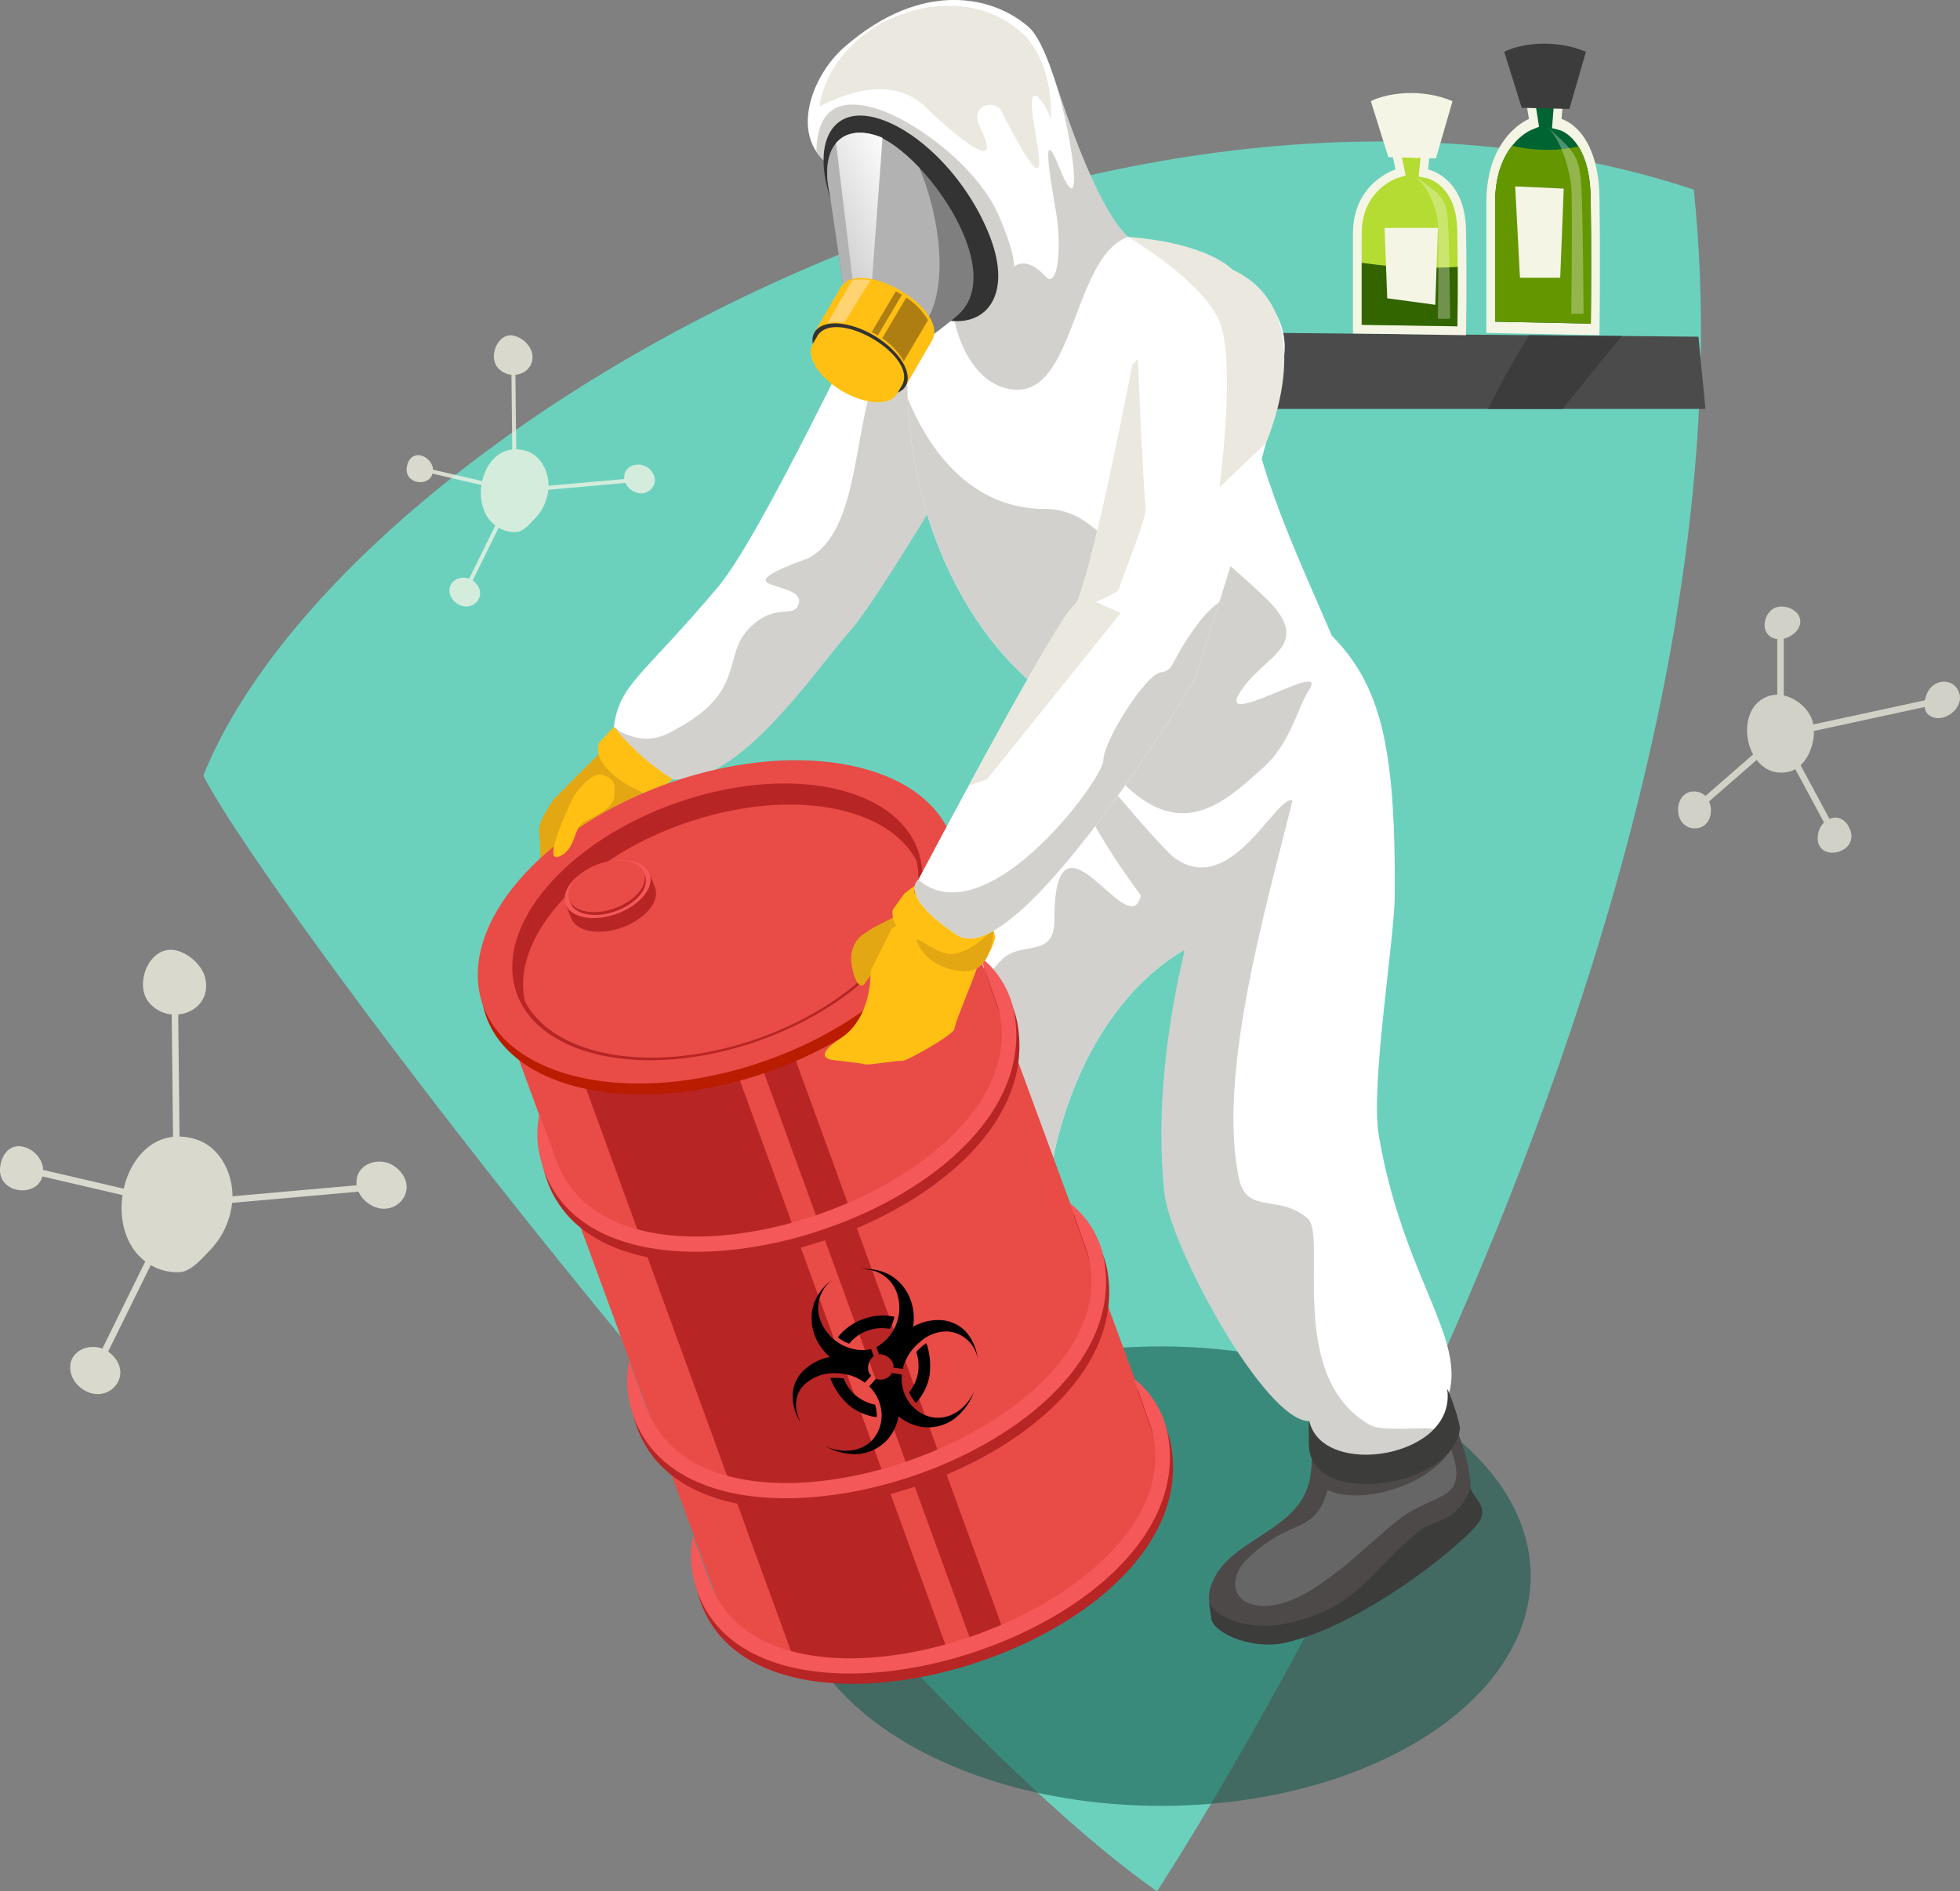 <svg xmlns="http://www.w3.org/2000/svg" xmlns:xlink="http://www.w3.org/1999/xlink" width="390" height="376.336" viewBox="0 0 390 376.336">
  <rect x="0" y="0" width="390" height="376.336" fill="#808080" stroke="none"/>
  <defs>
    <linearGradient id="linear-gradient" x1="0.099" y1="1.06" x2="0.731" y2="-0.179" gradientUnits="objectBoundingBox">
      <stop offset="0" stop-color="#c6c6c6"/>
      <stop offset="1" stop-color="#fff"/>
    </linearGradient>
  </defs>
  <g id="Grupo_53579" data-name="Grupo 53579" transform="translate(-911.049 -135.133)">
    <g id="Grupo_53376" data-name="Grupo 53376" transform="translate(252.537 821.327)">
      <path id="Trazado_101061" data-name="Trazado 101061" d="M705.245-525.885c28.024-69.5,180.22-155.127,296.57-116.6,15.958,152.177-106.807,338.6-106.807,338.6C837.185-344.355,718.869-499.193,705.245-525.885Z" transform="translate(-6.278 -5.981)" fill="#6bd1bd"/>
      <g id="Grupo_53448" data-name="Grupo 53448" transform="translate(992.409 -565.509)" opacity="0.69">
        <path id="Trazado_101141" data-name="Trazado 101141" d="M1071.228-542.05c.132-2.174-2.709-3.615-4.8-2.959-1.943.61-3.1,3.683-1.665,5.373C1066.642-537.433,1071.065-539.319,1071.228-542.05Z" transform="translate(-1046.901 545.168)" fill="#f5f5e6"/>
        <g id="Grupo_53447" data-name="Grupo 53447" transform="translate(2.845 3.25)">
          <rect id="Rectángulo_5024" data-name="Rectángulo 5024" width="22.719" height="1.296" transform="matrix(0.753, -0.657, 0.657, 0.753, 0, 36.727)" fill="#f5f5e6"/>
          <rect id="Rectángulo_5025" data-name="Rectángulo 5025" width="1.297" height="22.276" transform="translate(16.893)" fill="#f5f5e6"/>
          <rect id="Rectángulo_5026" data-name="Rectángulo 5026" width="32.92" height="1.297" transform="translate(17.407 21.652) rotate(-12.209)" fill="#f5f5e6"/>
          <rect id="Rectángulo_5027" data-name="Rectángulo 5027" width="1.298" height="22.685" transform="translate(16.971 22.583) rotate(-28.297)" fill="#f5f5e6"/>
        </g>
        <path id="Trazado_101142" data-name="Trazado 101142" d="M1050-496.446a2.968,2.968,0,0,1-2.432,1.124c-4.594,0-4.4-7.9.325-7.3C1050.758-502.264,1051.538-498.4,1050-496.446Z" transform="translate(-1044.228 539.457)" fill="#f5f5e6"/>
        <path id="Trazado_101143" data-name="Trazado 101143" d="M1068.294-509.539c4.06-.853,6.071-6.942,4.658-10.581-1.164-3-5.158-5.59-8.473-4.545C1056.886-522.273,1059.8-507.756,1068.294-509.539Z" transform="translate(-1046.359 542.445)" fill="#f5f5e6"/>
        <path id="Trazado_101144" data-name="Trazado 101144" d="M1107.852-525.391c-.777-3.132-4.747-3.33-6.28-.565-.759,1.378-1.206,3.752.255,4.768C1104.465-519.353,1108.591-522.414,1107.852-525.391Z" transform="translate(-1051.837 542.848)" fill="#f5f5e6"/>
        <path id="Trazado_101145" data-name="Trazado 101145" d="M1082.547-494.769c-1.8-3.484-5.944-1.656-6.211,1.82C1075.9-487.344,1085.256-489.539,1082.547-494.769Z" transform="translate(-1048.539 538.649)" fill="#f5f5e6"/>
      </g>
      <g id="Grupo_53450" data-name="Grupo 53450" transform="translate(658.512 -497.206)" opacity="0.76">
        <g id="Grupo_53449" data-name="Grupo 53449" transform="translate(4.143 5.826)">
          <rect id="Rectángulo_5028" data-name="Rectángulo 5028" width="1.297" height="44.844" transform="translate(29.943 0.014) rotate(-0.626)" fill="#f5f5e6"/>
          <rect id="Rectángulo_5029" data-name="Rectángulo 5029" width="1.298" height="31.762" transform="translate(0 38.28) rotate(-76.898)" fill="#f5f5e6"/>
          <rect id="Rectángulo_5030" data-name="Rectángulo 5030" width="36.831" height="1.298" transform="matrix(0.442, -0.897, 0.897, 0.442, 14.217, 77.598)" fill="#f5f5e6"/>
          <rect id="Rectángulo_5031" data-name="Rectángulo 5031" width="40.798" height="1.298" transform="translate(31.025 44.203) rotate(-5.067)" fill="#f5f5e6"/>
        </g>
        <path id="Trazado_101146" data-name="Trazado 101146" d="M692.884-397.425a10.218,10.218,0,0,0,5.519,1.034c2.11-.384,4.018-2.632,5.65-4.336a15.9,15.9,0,0,0,4.417-9.618c.46-5.005-2.13-10.873-7.265-12.448C686.865-427.195,680.883-403.469,692.884-397.425Z" transform="translate(-662.267 460.498)" fill="#f5f5e6"/>
        <path id="Trazado_101147" data-name="Trazado 101147" d="M703.7-460.869c-.706-2.656-4.031-5.385-6.763-5.4-4.693-.021-7.229,7.159-4.331,10.542C696.809-450.824,705.518-454.028,703.7-460.869Z" transform="translate(-662.927 466.265)" fill="#f5f5e6"/>
        <path id="Trazado_101148" data-name="Trazado 101148" d="M667.027-417.119a5.3,5.3,0,0,0-4.3-3.964c-2.587-.331-4.078,2.033-4.211,4.419C658.2-410.938,668-410.691,667.027-417.119Z" transform="translate(-658.512 460.199)" fill="#f5f5e6"/>
        <path id="Trazado_101149" data-name="Trazado 101149" d="M682.759-373.606a5.325,5.325,0,0,0-5.725-.908c-3.4,1.625-2.889,5.686-.256,7.7C681.863-362.913,687.675-369.212,682.759-373.606Z" transform="translate(-660.679 454.001)" fill="#f5f5e6"/>
        <path id="Trazado_101150" data-name="Trazado 101150" d="M748.569-416.214a5.325,5.325,0,0,0-5.725-.909c-3.4,1.626-2.889,5.686-.257,7.7C747.672-405.522,753.484-411.82,748.569-416.214Z" transform="translate(-669.52 459.726)" fill="#f5f5e6"/>
      </g>
      <g id="Grupo_53470" data-name="Grupo 53470" transform="translate(739.422 -619.483)" opacity="0.76">
        <g id="Grupo_53449-2" data-name="Grupo 53449" transform="translate(2.529 3.557)">
          <rect id="Rectángulo_5028-2" data-name="Rectángulo 5028" width="0.792" height="27.377" transform="translate(18.28 0.009) rotate(-0.626)" fill="#f5f5e6"/>
          <rect id="Rectángulo_5029-2" data-name="Rectángulo 5029" width="0.792" height="19.39" transform="translate(0 23.37) rotate(-76.898)" fill="#f5f5e6"/>
          <rect id="Rectángulo_5030-2" data-name="Rectángulo 5030" width="22.485" height="0.792" transform="matrix(0.442, -0.897, 0.897, 0.442, 8.679, 47.372)" fill="#f5f5e6"/>
          <rect id="Rectángulo_5031-2" data-name="Rectángulo 5031" width="24.906" height="0.793" transform="translate(18.94 26.985) rotate(-5.067)" fill="#f5f5e6"/>
        </g>
        <path id="Trazado_101146-2" data-name="Trazado 101146" d="M690.382-407.517a6.237,6.237,0,0,0,3.37.631c1.288-.235,2.453-1.607,3.449-2.647a9.709,9.709,0,0,0,2.7-5.872c.281-3.056-1.3-6.638-4.435-7.6C686.708-425.691,683.055-411.207,690.382-407.517Z" transform="translate(-671.691 446.022)" fill="#f5f5e6"/>
        <path id="Trazado_101147-2" data-name="Trazado 101147" d="M698.9-462.971a4.954,4.954,0,0,0-4.128-3.294c-2.865-.013-4.413,4.37-2.644,6.436C694.694-456.839,700.01-458.795,698.9-462.971Z" transform="translate(-674.01 466.265)" fill="#f5f5e6"/>
        <path id="Trazado_101148-2" data-name="Trazado 101148" d="M663.711-418.675a3.233,3.233,0,0,0-2.623-2.42c-1.58-.2-2.49,1.241-2.571,2.7C658.321-414.9,664.3-414.751,663.711-418.675Z" transform="translate(-658.512 444.975)" fill="#f5f5e6"/>
        <path id="Trazado_101149-2" data-name="Trazado 101149" d="M679.6-374.141a3.251,3.251,0,0,0-3.5-.554c-2.075.992-1.764,3.471-.156,4.7C679.051-367.613,682.6-371.458,679.6-374.141Z" transform="translate(-666.118 423.221)" fill="#f5f5e6"/>
        <path id="Trazado_101150-2" data-name="Trazado 101150" d="M745.408-416.749a3.251,3.251,0,0,0-3.5-.555c-2.075.992-1.764,3.471-.157,4.7C744.86-410.221,748.408-414.067,745.408-416.749Z" transform="translate(-697.15 443.312)" fill="#f5f5e6"/>
      </g>
    </g>
    <g id="Grupo_53578" data-name="Grupo 53578" transform="translate(0.782 -23.204)">
      <g id="Grupo_53577" data-name="Grupo 53577" transform="translate(1005.333 158.337)">
        <g id="_1" data-name="1" transform="translate(0 0)">
          <g id="Grupo_53575" data-name="Grupo 53575">
            <path id="Trazado_101062" data-name="Trazado 101062" d="M555.118-349.25l129.608,1.16,1.392,14.371H560.452Z" transform="translate(-441.835 415.089)" fill="#4b4b4b"/>
            <path id="Trazado_101070" data-name="Trazado 101070" d="M649.546-348.406c-3.033,4.744-5.685,9.681-8.223,14.672h14.835c3.959-4.862,7.843-9.71,11.834-14.5Z" transform="translate(-440.32 415.104)" fill="#3c3c3c"/>
            <g id="Grupo_53301" data-name="Grupo 53301" transform="translate(174.143 18.51)">
              <path id="Trazado_101071" data-name="Trazado 101071" d="M614.927-348.106v-19.87c0-10.2,8.464-12.753,8.464-12.753l-.928-4.444h7.881l-.464,4.444s7.317,1.424,7.535,11.94,0,21.029,0,21.029Z" transform="translate(-614.927 395.948)" fill="#f5f5e6"/>
              <path id="Trazado_101072" data-name="Trazado 101072" d="M616.638-349.851v-18.155c0-8.726,6.937-11,7.233-11.091l1.509-.47-.314-1.548-.488-2.348h3.813l-.43,4.107,1.562.3c.226.049,5.945,1.385,6.13,10.27.166,7.871.078,15.816.029,19.228Z" transform="translate(-614.897 395.978)" fill="#b4dc32"/>
              <path id="Trazado_101073" data-name="Trazado 101073" d="M616.638-362.571v12.353l19.04.3c.037-2.321.089-6.76.062-11.835A92.914,92.914,0,0,1,616.638-362.571Z" transform="translate(-614.897 396.345)" fill="#326400"/>
              <path id="Trazado_101074" data-name="Trazado 101074" d="M618.425-394.137,621.906-383l9.476.238,3.3-11.378C628.336-396.831,621.469-395.7,618.425-394.137Z" transform="translate(-614.866 395.762)" fill="#f5f5e6"/>
              <path id="Trazado_101075" data-name="Trazado 101075" d="M621.111-369.385l.525,14,9.564,1.3.521-15.3Z" transform="translate(-614.818 396.225)" fill="#f5f5e6"/>
              <path id="Trazado_101076" data-name="Trazado 101076" d="M626.92-379.553c5.042,3.564,6.347,4.037,6.694,9.147s.436,19.286.436,19.286h-2.436s.258-17.091,0-19.286S630.049-377.12,626.92-379.553Z" transform="translate(-614.716 396.047)" fill="#fff" opacity="0.3" style="isolation: isolate"/>
            </g>
            <g id="Grupo_53302" data-name="Grupo 53302" transform="translate(200.687 8.684)">
              <path id="Trazado_101077" data-name="Trazado 101077" d="M641.013-348.017v-25.931c0-13.314,8.47-16.641,8.47-16.641l-.929-5.8h7.89l-.464,5.8s7.309,1.856,7.535,15.582,0,27.443,0,27.443Z" transform="translate(-641.013 405.577)" fill="#f5f5e6"/>
              <path id="Trazado_101078" data-name="Trazado 101078" d="M642.722-350.289v-23.7c0-11.386,6.942-14.353,7.236-14.474l1.508-.614-.312-2.018-.491-3.065h3.814l-.429,5.359,1.564.4c.232.064,5.941,1.807,6.13,13.4.166,10.273.079,20.64.03,25.094Z" transform="translate(-640.983 405.616)" fill="#006432"/>
              <path id="Trazado_101079" data-name="Trazado 101079" d="M644.508-403.793l3.48,11.138,9.482.232,3.3-11.378C654.422-406.486,647.553-405.357,644.508-403.793Z" transform="translate(-640.952 405.418)" fill="#3c3c3c"/>
              <path id="Trazado_101080" data-name="Trazado 101080" d="M659.292-385.31a29.468,29.468,0,0,1-13.173-.149c-1.732,2.193-3.4,5.744-3.4,11.32v23.7l19.045.385c.05-4.453.135-14.82-.031-25.094C661.658-380.154,660.548-383.321,659.292-385.31Z" transform="translate(-640.983 405.769)" fill="#649600"/>
              <path id="Trazado_101081" data-name="Trazado 101081" d="M653.006-389.054c5.045,4.652,6.349,5.27,6.7,11.939s.437,25.164.437,25.164H657.7s.265-22.3,0-25.164S656.139-385.876,653.006-389.054Z" transform="translate(-640.802 405.706)" fill="#fff" opacity="0.3" style="isolation: isolate"/>
              <path id="Trazado_101082" data-name="Trazado 101082" d="M646.653-377.5l.953,18.172h8.005l.7-17.735Z" transform="translate(-640.914 405.909)" fill="#f5f5e6"/>
            </g>
            <ellipse id="Elipse_3963" data-name="Elipse 3963" cx="73.615" cy="45.715" rx="73.615" ry="45.715" transform="translate(62.284 267.907)" fill="#1a5b4f" opacity="0.6"/>
            <path id="Trazado_102853" data-name="Trazado 102853" d="M635.551-136.421c1.647,6,4.3,10.551,2.909,18.492-4.929,4.988-12.5,10.25-19.249,14.491l0,.044c-12.2,8.055-27.532,13.144-32.276,3.613-.8-2.541,1.229-6.245,3.113-8.155,5.7-5.779,15.22-7.984,16.843-16.827a30.471,30.471,0,0,0,.253-7.693Z" transform="translate(-441.279 418.828)" fill="#4d4948" fill-rule="evenodd"/>
            <path id="Trazado_102854" data-name="Trazado 102854" d="M638.848-122.913c-3.027,7.233-7.125,5.94-10.415,8.629-10.072,8.236-12.079,15.537-27.122,18.428-6.079,1.169-13.468-1.018-14.592-4.721l.589,3.955c1.291,3.115,8.683,5.771,14.595,4.448,16.37-3.661,37.418-21.258,38.879-24.495C642.11-119.61,639.493-120.832,638.848-122.913Z" transform="translate(-441.28 419.065)" fill="#3c3c3b" fill-rule="evenodd"/>
            <path id="Trazado_102855" data-name="Trazado 102855" d="M564.744-272.206s-.511.37-1.419,1.068a30.193,30.193,0,0,0-2.185-3.308l-.535-.331s-46.376,39.3-46.048,74.483c0,.137,0,.276,0,.414h0l.022,1.057h0l.023,1.041h0l.026,1.024h0l.027,1.006h0l.032.988h0l.033.972h0l.035.954h0l.038.941.042.922.044.909.047.894.048.878.052.864.055.85.058.836.06.824.066.81.067.8.07.786.074.774.077.762.081.752.085.741.088.731.093.72.1.71.1.7.1.694.108.684.112.677h0l.115.668h0l.118.661h0l.125.653h0l.128.646h0l.133.639h0l.137.636h0l.143.629h0l.146.623h0l.151.619h0l.156.616h0l.161.61h0l.167.605h0l.172.6h0l.175.6h0l.182.6h0l.186.6h0l.192.592h0l.2.591h0l.2.588h0l.208.589h0l.216.586.219.589.228.588.231.588.238.589.243.59.252.592.254.594.263.6.268.6.276.6.281.606.288.61.293.615c2.236,12.838,18.337,14.312,27.9,8.125-.147.023-.281.036-.422.055a9.959,9.959,0,0,0,4.835-6.825c-3.515-33.8,8.022-63.174,27.745-74.677-3.929,22.847,18.209,84.736,24.771,93.855.621,11.112,28.48,16.76,27.831-5.606,3.062-11.341-9.3-23.746-13.987-51.277-1.7-9.955,3.1-38.833,3.162-47.627.2-29.231-2.584-41.743-12.555-51.85-7.615,9.234-31.658,23.963-42.885,18.965Z" transform="translate(-442.547 416.135)" fill="#fff" fill-rule="evenodd"/>
            <path id="Trazado_102856" data-name="Trazado 102856" d="M583.1-227.977l.032-.019-.032-.038v.057Zm0,.265v-.075l.032-.209A.72.72,0,0,1,583.1-227.713ZM574.657-242.1c0,18.907-17.491-19.341-17.491,8.293,0,7.684-6.552,3.946-10.433,7.832-8.877,8.892-26.864,34.648-26.112,48.636.384,7.133.714,13.593,1,19.5l.056.126.268.6.276.6.281.606.288.61.293.615c2.236,12.838,18.337,14.312,27.9,8.125-.147.023-.281.036-.422.055a9.959,9.959,0,0,0,4.835-6.825c-3.513-33.784,8.01-63.141,27.713-74.658v-.057c-3.517-4.034-2.566-14.063-8.445-14.063Zm8.445,14.309v.075l-.033.138Z" transform="translate(-442.441 416.934)" fill="#d3d1cd" fill-rule="evenodd"/>
            <path id="Trazado_102857" data-name="Trazado 102857" d="M470.4-270.112l11.725,10.447c5.259-4.079,16.406-15.91,23.446-23.807,5.652-6.34,35.453-36.31,41.6-54.4-7.857-19.131,13.88-31.04,2.522-32.439-11.274-1.388-17.1,1.072-24.913,10.383-6.229,11.18-24.793,51.119-33.477,61.807C475.743-279.673,471.642-278.786,470.4-270.112Z" transform="translate(-443.323 414.713)" fill="#fff" fill-rule="evenodd"/>
            <path id="Trazado_102858" data-name="Trazado 102858" d="M509.144-304.027c-19.012,6.919-.1,4.118-2.028,9.261-.963,2.564-3.893.1-8.2,3.309-7.925,5.906-1.091,13.1-15.665,21.22-3.323,1.85-6.306,3.527-12.221.456-.138,5.939,3.049,9.549,11.091,9.757,12.955,1.6,28.07-21.381,35.105-29.28,6.892-7.736,32.557-51.524,35.788-59.841-16.929-2.535-26.342-1.047-30.435,8.681C517.938-329.439,519.3-309.534,509.144-304.027Z" transform="translate(-443.312 415.072)" fill="#d3d1cd" fill-rule="evenodd"/>
            <path id="Trazado_102859" data-name="Trazado 102859" d="M555.7-150.863c.1,6.225,1.539,11.289-1.784,18.635-6.015,3.6-14.658,6.817-22.25,9.245l-.009.044c-13.825,4.765-29.937,5.88-32.159-4.531-.146-2.661,2.743-5.743,5.045-7.124,6.96-4.178,16.727-3.945,20.5-12.107a30.365,30.365,0,0,0,2.159-7.387Z" transform="translate(-442.812 418.518)" fill="#4d4948" fill-rule="evenodd"/>
            <path id="Trazado_102860" data-name="Trazado 102860" d="M555.479-137.03c-4.731,6.252-8.378,3.979-12.234,5.767-11.8,5.47-15.564,12.043-30.854,11.1-6.178-.381-12.791-4.337-12.958-8.2l-.414,3.979c.476,3.338,6.974,7.75,13.029,7.939,9.43.3,17.314-2.948,27.9-7.537,7.876-3.416,13.606-3.9,15.854-6.513C557.817-133.019,555.587-134.854,555.479-137.03Z" transform="translate(-442.82 418.817)" fill="#3c3c3b" fill-rule="evenodd"/>
            <path id="Trazado_102861" data-name="Trazado 102861" d="M594.214-108.648c8.8-8.614,13.487-4.66,16.072-13.777,6.744,3.036,19.98-.819,24.579-8.095h0c3.713,10.415-3.1,8.482-9.957,13.6-6.6,4.928-17.352,17.028-26.568,17.511C591-99.023,590.406-104.923,594.214-108.648Z" transform="translate(-441.189 418.932)" fill="#666" fill-rule="evenodd"/>
            <path id="Trazado_102862" data-name="Trazado 102862" d="M593.693-359.54s.506,14.78,1.813,22.326c1.268,15.161,10.658,34.662,16.722,48.931-7.835,26.575-33.359,41.357-51.857,14.927-19.352-10.754-33.294-38-32.565-67.885,2.328-9.1,2.873-21.367,11.938-26.519C555.9-376.941,593.945-360.043,593.693-359.54Z" transform="translate(-442.315 414.716)" fill="#fff" fill-rule="evenodd"/>
            <path id="Trazado_102863" data-name="Trazado 102863" d="M582.455-227.553c-3.467,14.5-5.83,32.038-4.071,48.44,1.137,10.605,19.936,45.414,28.843,45.414.428,7.674,11.09,13.907,24.8,1.569-1.687-.546-10.169.6-12.63-.769-16.923-9.4-8.59-37.6-12.431-41.057-5.641-5.087-12.162-.764-13.719-7.952-4.518-20.858,5.729-55.238,10.635-75.332-3.291-1.094-12.29,19.639-23.5,11.429-2.1-1.539-13.051-14.015-20.25-23.654C554.216-262.276,578.526-231.164,582.455-227.553Z" transform="translate(-441.763 416.491)" fill="#d3d1cd" fill-rule="evenodd"/>
            <path id="Trazado_102864" data-name="Trazado 102864" d="M606.378-130.263c-.144-1.1-.121-6.769.023-5.67,2.65,11.491,29.306,7.315,27.442-6.3.038-.561,2.66,6.437,2.512,8C634.451-122.641,607.881-118.943,606.378-130.263Z" transform="translate(-440.936 418.725)" fill="#3c3c3b"/>
            <path id="Trazado_102865" data-name="Trazado 102865" d="M476.427-263c.042-2.428-5.274-7.793-7.176-4.984-2.127,2.06-10.246,10.08-10.7,10.751a26.55,26.55,0,0,0-1.868,3.1,6.085,6.085,0,0,0-.775,4.427c.073,1.633.155,6.327.347,7.782.607,2.579,1.021,6.074,2.109,8.276a1.454,1.454,0,0,0,1.365-.779c.387.868.673,2.467,1.817,2.154a2.848,2.848,0,0,0,1.83-2.672l.232,1.053c1.63.76,3.022-2.03,3.221-3.089.19-1.034-.314-4.243-.156-5.306.392-2.579,1.257-8.533.818-2.4-.227,2.661-.008,6.339,1.308,5.661,2.713-1.4,1.39-3.679,1.88-6.325.431-2.336,1.583-7.024,3.15-9.072C477.2-258.836,476.368-259.655,476.427-263Z" transform="translate(-443.579 416.503)" fill="#e2a713" fill-rule="evenodd"/>
            <path id="Trazado_102866" data-name="Trazado 102866" d="M470.46-271.846A45.756,45.756,0,0,0,482.186-261.4c-2.769,2.056-4.564,3.255-4.564,3.255-6.776-2.639-11.4-6.9-10.133-10.469C468.343-269.511,469.353-270.6,470.46-271.846Z" transform="translate(-443.378 416.449)" fill="#ffc013" fill-rule="evenodd"/>
            <path id="Trazado_102867" data-name="Trazado 102867" d="M525.807-152.108c.134-1.1,1.568-6.586,1.434-5.486-.293,11.79,26.565,14.376,28.146.727.176-.533.974,6.9.444,8.372C551.1-137.741,524.445-140.771,525.807-152.108Z" transform="translate(-442.351 418.454)" fill="#3c3c3b"/>
            <path id="Trazado_102868" data-name="Trazado 102868" d="M508.738-133.239c10.672-6.152,14.221-1.158,18.994-9.344,5.778,4.62,19.556,4.178,25.822-1.724h0c1,11.012-5.113,7.446-13.028,10.695-7.623,3.13-21.043,12.175-30.089,10.351C503.226-124.717,504.123-130.577,508.738-133.239Z" transform="translate(-442.713 418.69)" fill="#666" fill-rule="evenodd"/>
            <path id="Trazado_102869" data-name="Trazado 102869" d="M535.336-248.807l43.524,118.333a10.256,10.256,0,0,1,.456,2.062c5.265,33.884-75.253,61.467-88.281,28.805h0L448.02-216.558Z" transform="translate(-443.716 416.854)" fill="#e94b46" fill-rule="evenodd"/>
            <path id="Trazado_102870" data-name="Trazado 102870" d="M485.313-230.713,537.294-87.994c-10.87,2.967-21.97,3.643-30.778,1.146l-48.7-133.709Z" transform="translate(-443.544 417.172)" fill="#b72525" fill-rule="evenodd"/>
            <path id="Trazado_102871" data-name="Trazado 102871" d="M504.778-210.165,547.729-92.242c-2.072.886-4.186,1.7-6.326,2.421L498.454-207.737Q501.711-208.83,504.778-210.165Z" transform="translate(-442.83 417.533)" fill="#b72525" fill-rule="evenodd"/>
            <path id="Trazado_102872" data-name="Trazado 102872" d="M456.278-186.611a19.367,19.367,0,0,1,.184-6.927l3.452,9.478.029-.01c12.521,33.04,93.574,5.516,88.276-28.5a16.567,16.567,0,0,0-.879-3.329l-3.159-8.95a18.5,18.5,0,0,1,6.827,11.491C557.791-172.644,463.069-145.437,456.278-186.611Z" transform="translate(-443.575 417.275)" fill="#b72525" fill-rule="evenodd"/>
            <path id="Trazado_102873" data-name="Trazado 102873" d="M455.667-188.617a19.39,19.39,0,0,1,.184-6.927l3.452,9.48.029-.011c12.521,33.04,93.574,5.516,88.276-28.5a16.471,16.471,0,0,0-.879-3.328l-3.159-8.951a18.5,18.5,0,0,1,6.827,11.49C557.18-174.65,462.458-147.443,455.667-188.617Z" transform="translate(-443.586 417.239)" fill="#f45858" fill-rule="evenodd"/>
            <path id="Trazado_102874" data-name="Trazado 102874" d="M473.832-138.415a19.412,19.412,0,0,1,.184-6.927l3.453,9.479.028-.01c12.521,33.04,93.573,5.516,88.276-28.5a16.548,16.548,0,0,0-.879-3.327l-3.161-8.952a18.5,18.5,0,0,1,6.827,11.491C575.345-124.448,480.623-97.24,473.832-138.415Z" transform="translate(-443.267 418.121)" fill="#b72525" fill-rule="evenodd"/>
            <path id="Trazado_102875" data-name="Trazado 102875" d="M473.222-140.42a19.389,19.389,0,0,1,.184-6.927l3.453,9.479.027-.011c12.521,33.04,93.573,5.517,88.276-28.5a16.607,16.607,0,0,0-.878-3.328l-3.161-8.951a18.5,18.5,0,0,1,6.826,11.491C574.735-126.453,480.013-99.246,473.222-140.42Z" transform="translate(-443.278 418.086)" fill="#f45858" fill-rule="evenodd"/>
            <path id="Trazado_102876" data-name="Trazado 102876" d="M444.63-217.589c-2.509-16.143,16.7-35.237,42.907-42.639s49.485-.312,51.995,15.83-16.7,35.237-42.908,42.64S447.138-201.448,444.63-217.589Z" transform="translate(-443.78 416.601)" fill="#ba1c00" fill-rule="evenodd"/>
            <path id="Trazado_102877" data-name="Trazado 102877" d="M444.011-219.723c-2.508-16.142,16.7-35.237,42.908-42.639s49.484-.311,51.994,15.831-16.7,35.237-42.907,42.639S446.52-203.58,444.011-219.723Z" transform="translate(-443.791 416.564)" fill="#e94b46" fill-rule="evenodd"/>
            <path id="Trazado_102878" data-name="Trazado 102878" d="M446.782-220.552c-2.36-15.184,15.711-33.144,40.358-40.106s46.546-.292,48.9,14.89-15.711,33.144-40.358,40.106S449.141-205.37,446.782-220.552Z" transform="translate(-443.742 416.597)" fill="#e94b46" fill-rule="evenodd"/>
            <path id="Trazado_102879" data-name="Trazado 102879" d="M450.727-221.734c-2.147-13.817,14.3-30.162,36.726-36.5s42.357-.268,44.505,13.55-14.3,30.162-36.726,36.5S452.875-207.916,450.727-221.734Z" transform="translate(-443.672 416.644)" fill="#b72525" fill-rule="evenodd"/>
            <path id="Trazado_102880" data-name="Trazado 102880" d="M452.831-218.4c-2.1-13.54,14.012-29.556,35.989-35.763,19.334-5.462,36.767-1.518,42.117,8.726.069.311.132.628.182.948,2.1,13.539-14.011,29.556-35.988,35.764-19.334,5.461-36.768,1.515-42.117-8.729C452.944-217.761,452.881-218.076,452.831-218.4Z" transform="translate(-443.635 416.716)" fill="#e94b46" fill-rule="evenodd"/>
            <path id="Trazado_102881" data-name="Trazado 102881" d="M460.814-237.59c-.45-2.9,3-6.322,7.7-7.649s8.878-.057,9.328,2.839-3,6.322-7.7,7.65S461.264-234.694,460.814-237.59Z" transform="translate(-443.492 416.907)" fill="#f45858" fill-rule="evenodd"/>
            <path id="Trazado_102882" data-name="Trazado 102882" d="M477.592-243.258h0l.007.019-.009-.018Zm1.343,3.717v.664c-.254,2.685-3.478,5.594-7.723,6.792-4.311,1.218-8.181.248-9.141-2.155h0l-1.022-2.585c1.043,2.312,4.853,3.227,9.088,2.03,4.7-1.328,8.148-4.754,7.7-7.65a3.228,3.228,0,0,0-.129-.53l.907,2.31a3.1,3.1,0,0,1,.211.537v0h0a3.055,3.055,0,0,1,.085.39Z" transform="translate(-443.487 416.951)" fill="#b72525" fill-rule="evenodd"/>
            <path id="Trazado_102883" data-name="Trazado 102883" d="M461.718-237.86c-.4-2.584,2.673-5.639,6.867-6.824s7.918-.049,8.32,2.534-2.673,5.638-6.866,6.823S462.12-235.277,461.718-237.86Z" transform="translate(-443.476 416.918)" fill="#b72525" fill-rule="evenodd"/>
            <path id="Trazado_102884" data-name="Trazado 102884" d="M461.516-238.416c-.4-2.584,2.672-5.639,6.866-6.824s7.919-.05,8.321,2.534-2.673,5.638-6.867,6.823S461.917-235.833,461.516-238.416Z" transform="translate(-443.48 416.908)" fill="#e94b46" fill-rule="evenodd"/>
            <path id="Trazado_102885" data-name="Trazado 102885" d="M486.317-104.14a19.359,19.359,0,0,1,.183-6.926l3.453,9.479.029-.011c12.52,33.04,93.573,5.516,88.275-28.5a16.549,16.549,0,0,0-.878-3.327l-3.16-8.951a18.5,18.5,0,0,1,6.827,11.491C587.829-90.173,493.107-62.965,486.317-104.14Z" transform="translate(-443.048 418.723)" fill="#b72525" fill-rule="evenodd"/>
            <path id="Trazado_102886" data-name="Trazado 102886" d="M485.706-106.145a19.383,19.383,0,0,1,.183-6.926l3.453,9.478.029-.01c12.519,33.039,93.572,5.516,88.275-28.5a16.623,16.623,0,0,0-.879-3.328l-3.16-8.951a18.508,18.508,0,0,1,6.827,11.491C587.218-92.178,492.5-64.97,485.706-106.145Z" transform="translate(-443.058 418.688)" fill="#f45858" fill-rule="evenodd"/>
            <path id="Trazado_102887" data-name="Trazado 102887" d="M530.64-134.467v-2.7a6.606,6.606,0,0,0,3.016.939c2.646.257,6.264-1.842,7.757-5.107a11.548,11.548,0,0,1-4.081,5.477,9.1,9.1,0,0,1-6.153,1.489c-.185-.026-.362-.057-.538-.091.176.034.353.064.538.091a9.1,9.1,0,0,0,6.153-1.489,11.548,11.548,0,0,0,4.081-5.477c-1.493,3.265-5.111,5.365-7.757,5.107a6.606,6.606,0,0,1-3.016-.939v-.13a7.12,7.12,0,0,0,3.016,1.069c3.238.282,6.264-1.842,7.757-5.107a11.548,11.548,0,0,1-4.081,5.477,8.793,8.793,0,0,1-6.153,1.489c-.182-.027-.36-.061-.538-.1Zm0-5.593a11.009,11.009,0,0,0,1.938-4.384,14.366,14.366,0,0,0-.414-6.038c-.388-1.065-.145-.374-.224-.556a8.727,8.727,0,0,0-.855.643c-.154.129-.3.262-.446.4v9.934Zm0-11.167v-3.719a9.987,9.987,0,0,1,3.608-.7,7.567,7.567,0,0,1,5.262,1.986,9.491,9.491,0,0,1,2.638,5.572,6.526,6.526,0,0,0-6.146-5.3,7.916,7.916,0,0,0-5.362,2.157Zm0-3.72a9.992,9.992,0,0,1,3.612-.7,7.552,7.552,0,0,1,5.258,1.987,9.545,9.545,0,0,1,2.638,5.572,6.522,6.522,0,0,0-6.142-5.3,7.886,7.886,0,0,0-5.366,2.158,7.886,7.886,0,0,1,5.366-2.158,6.522,6.522,0,0,1,6.142,5.3,9.545,9.545,0,0,0-2.638-5.572,7.552,7.552,0,0,0-5.258-1.987A9.992,9.992,0,0,0,530.64-154.947Zm-8.35-1.556a10.149,10.149,0,0,1,3.308.21,7.864,7.864,0,0,1-.366,1.26,7.334,7.334,0,0,1-.562,1.151,7.707,7.707,0,0,0-2.38-.118v-2.5Zm8.35,1.557a12.113,12.113,0,0,0-1.317.621,10.585,10.585,0,0,0-.528-5.428,9.4,9.4,0,0,0-3.891-4.75,9.4,9.4,0,0,0-2.614-1.043h0A9.51,9.51,0,0,1,524.9-164.5a9.4,9.4,0,0,1,3.891,4.746,10.612,10.612,0,0,1,.528,5.432,12.038,12.038,0,0,1,1.317-.622,12.038,12.038,0,0,0-1.317.622,10.612,10.612,0,0,0-.528-5.432A9.4,9.4,0,0,0,524.9-164.5a9.51,9.51,0,0,0-2.614-1.042v.362a7.026,7.026,0,0,1,3.886,4.345,9.015,9.015,0,0,1-3.886,10.431v.859l.256.705a2.9,2.9,0,0,1,2.7,1.616c.269.737.17.683.147,1.023.631.1,1.263.189,1.892.271a9.724,9.724,0,0,1,3.268-5.223l.083-.07v-3.719Zm0,4.952v9.934a10.526,10.526,0,0,1-.74.891,6.117,6.117,0,0,1-.46-.535,7.108,7.108,0,0,1-.9-1.569,8.365,8.365,0,0,0,1.428-8,8.211,8.211,0,0,1,.671-.721Zm0,12.7a7.463,7.463,0,0,1-1.964-1.814A8.1,8.1,0,0,1,527.1-144.8q-1.006-.142-2.014-.309a2.471,2.471,0,0,1-1.348,1.178,2.5,2.5,0,0,1-1.449.075v0a2.491,2.491,0,0,0,1.446-.077,2.487,2.487,0,0,0,1.351-1.178q1.009.166,2.014.309a8.1,8.1,0,0,0,1.575,5.691,7.581,7.581,0,0,0,1.964,1.945v-.13Zm0,.13a7.581,7.581,0,0,1-1.964-1.945A8.1,8.1,0,0,1,527.1-144.8q-1.006-.142-2.014-.309a2.487,2.487,0,0,1-1.351,1.178,2.491,2.491,0,0,1-1.446.077v3.776a8,8,0,0,1,.766,3.015,7.347,7.347,0,0,1-.766,3.713v.178a6.4,6.4,0,0,0,.762-3.89,8,8,0,0,0-.762-3.012,8,8,0,0,1,.762,3.012,6.4,6.4,0,0,1-.762,3.89v2.893a8.435,8.435,0,0,0,1.9-1.543,8.878,8.878,0,0,0,2.259-4.683,8.851,8.851,0,0,0,4.2,2.046,8.851,8.851,0,0,1-4.2-2.046,8.878,8.878,0,0,1-2.259,4.683,8.435,8.435,0,0,1-1.9,1.543v.019a8.854,8.854,0,0,0,1.9-1.562,9.609,9.609,0,0,0,2.259-4.683,9.554,9.554,0,0,0,4.2,2.038v-2.7Zm0-14.06-.08.067a9.751,9.751,0,0,0-3.271,5.225c-.629-.081-1.258-.175-1.888-.272a1.456,1.456,0,0,0-.151-1.022,2.907,2.907,0,0,0-2.706-1.619l-.254-.7.254.7a2.907,2.907,0,0,1,2.706,1.619,1.456,1.456,0,0,1,.151,1.022c.63.1,1.259.19,1.888.272a9.751,9.751,0,0,1,3.271-5.225l.08-.067Zm-8.35.816a9.009,9.009,0,0,0,3.886-10.428,7.026,7.026,0,0,0-3.886-4.345,7.026,7.026,0,0,1,3.886,4.345A9.009,9.009,0,0,1,522.29-150.409Zm-2.052-5.7a11.362,11.362,0,0,1,2.052-.394v2.5a8.531,8.531,0,0,0-2.043.477l-.009,0v-2.589Zm2.052-9.437h0a9.726,9.726,0,0,0-2.052-.257v.1a7.4,7.4,0,0,1,2.052.517v-.362a9.726,9.726,0,0,0-2.052-.257,9.793,9.793,0,0,1,2.052.256Zm0,15.139v.859l-.264-.721c.089-.044.177-.091.264-.137Zm0,6.549v0a2.679,2.679,0,0,1-.343-.108c-.45.516-.9,1.027-1.35,1.526a8.22,8.22,0,0,1,1.693,2.362,8.22,8.22,0,0,0-1.693-2.362c.452-.5.9-1.01,1.35-1.526a2.679,2.679,0,0,0,.343.108v3.776a8.269,8.269,0,0,0-1.693-2.358c.452-.5.9-1.01,1.35-1.526a2.675,2.675,0,0,0,.343.106Zm0,10.506v.178a8.043,8.043,0,0,1-1.194,1.516,5.043,5.043,0,0,1-.859.7,5.043,5.043,0,0,0,.859-.7,8.043,8.043,0,0,0,1.194-1.516v2.893a9.418,9.418,0,0,1-2.052.924v-1.578a6.622,6.622,0,0,0,.859-.722,7.15,7.15,0,0,0,1.194-1.694Zm0,3.071a9.418,9.418,0,0,1-2.052.924v.013a8.712,8.712,0,0,0,2.052-.918v-.019Zm-2.052-6.445v-2.533a8.42,8.42,0,0,0,1.529.449,6.885,6.885,0,0,1,.318,1.781,5.886,5.886,0,0,1,0,.708,10.74,10.74,0,0,1-1.845-.405Zm0-7.022L521-144.6c-.233-.25-.275-.144-.543-.882a2.908,2.908,0,0,1,1.033-2.976c-.172-.473-.347-.95-.52-1.428a7.306,7.306,0,0,1-.735.142v6Zm2.052-5.8-.265-.726c.09-.043.178-.09.265-.136-.086.047-.175.094-.265.136l.265.726Zm0-15.635a7.4,7.4,0,0,0-2.052-.517,7.4,7.4,0,0,1,2.052.517Zm-2.052,15.435a6.691,6.691,0,0,0,.733-.141q.263.716.521,1.427a2.915,2.915,0,0,0-1.032,2.98c.27.739.31.632.543.882l-.765.854L521-144.6c-.233-.25-.274-.143-.543-.882a2.915,2.915,0,0,1,1.032-2.98q-.259-.71-.521-1.427A6.691,6.691,0,0,1,520.238-149.747Zm-.834-6.09c.278-.1.557-.192.834-.272v2.589a8.337,8.337,0,0,0-2.761,1.656v-3.074a11.921,11.921,0,0,1,1.926-.9Zm.834-9.965v.1a9.3,9.3,0,0,0-1.255-.048,10.2,10.2,0,0,1,1.255-.055Zm0,16.059v6l-.512.565a9.14,9.14,0,0,0-2.249-1.24h0a9.121,9.121,0,0,1,2.252,1.239l.509-.561-.509.561a9.121,9.121,0,0,0-2.252-1.239v-5.449a7.727,7.727,0,0,0,2.761.13Zm0,10.485v2.533a11.113,11.113,0,0,1-2.761-1.306v-3.022a8.526,8.526,0,0,0,2.761,1.795Zm0,8.324v1.578a8.6,8.6,0,0,1-1.721.352,9.292,9.292,0,0,1-1.04.037v-.809a7.062,7.062,0,0,0,2.761-1.158Zm0,1.578a8.6,8.6,0,0,1-1.721.352,9.292,9.292,0,0,1-1.04.037,9.292,9.292,0,0,0,1.04-.037,8.9,8.9,0,0,0,1.721-.339v-.013Zm-1.255-36.391a10.2,10.2,0,0,1,1.255-.055,10.2,10.2,0,0,0-1.255.055,9.3,9.3,0,0,1,1.255.048,9.3,9.3,0,0,0-1.255-.048Zm-1.506,35.842a7.731,7.731,0,0,0,2.761-1.056,7.731,7.731,0,0,1-2.761,1.056Zm0-19.968a7.727,7.727,0,0,0,2.761.126A7.727,7.727,0,0,1,517.477-149.873Zm0-1.991a7.592,7.592,0,0,0-.854.912,7.5,7.5,0,0,1-1.173-.518,8.164,8.164,0,0,1-1.089-.726,10.42,10.42,0,0,1,3.116-2.742v3.074Zm0,1.991a9.187,9.187,0,0,1-6.484-5.435,6.954,6.954,0,0,1,2.357-8.383,9.735,9.735,0,0,0-3.743,4.759,9.4,9.4,0,0,0,.081,6.138,10.586,10.586,0,0,0,3.089,4.5,10.117,10.117,0,0,0-4.623,2.161,7.527,7.527,0,0,0-2.755,4.9,9.537,9.537,0,0,0,1.569,5.966,6.525,6.525,0,0,1,1.292-8.012,7.938,7.938,0,0,1,5.6-1.792,10.281,10.281,0,0,1,3.615.651v-5.449Zm0,5.449h0a10.255,10.255,0,0,0-3.615-.652,8.7,8.7,0,0,0-5.594,1.794c-2.467,1.845-2.877,5.009-1.3,8.01a9.537,9.537,0,0,1-1.569-5.966,7.08,7.08,0,0,1,2.755-4.9,10.293,10.293,0,0,1,4.623-2.161,10.579,10.579,0,0,1-3.088-4.495,9.432,9.432,0,0,1-.082-6.142,9.724,9.724,0,0,1,3.739-4.759,6.958,6.958,0,0,0-2.353,8.383,9.191,9.191,0,0,0,6.484,5.435,9.187,9.187,0,0,1-6.484-5.435,6.954,6.954,0,0,1,2.357-8.383,9.735,9.735,0,0,0-3.743,4.759,9.4,9.4,0,0,0,.081,6.138,10.586,10.586,0,0,0,3.089,4.5,10.117,10.117,0,0,0-4.623,2.161,7.527,7.527,0,0,0-2.755,4.9,9.537,9.537,0,0,0,1.569,5.966,6.525,6.525,0,0,1,1.292-8.012,7.938,7.938,0,0,1,5.6-1.792,10.281,10.281,0,0,1,3.615.651Zm0,3.371v3.022c-.289-.189-.572-.39-.843-.605a14.314,14.314,0,0,1-3.558-4.892c-.389-1.065-.133-.379-.19-.568a8.433,8.433,0,0,1,1.064-.057,9.135,9.135,0,0,1,1.581.14,8.038,8.038,0,0,0,1.946,2.96Zm0,11.277v.809a12.045,12.045,0,0,1-5.609-1.61,9.156,9.156,0,0,0,5.609.8Zm0,.809a12.016,12.016,0,0,1-5.606-1.611,9.29,9.29,0,0,0,5.606.673,9.29,9.29,0,0,1-5.606-.673A12.016,12.016,0,0,0,517.477-128.967Z" transform="translate(-442.709 418.312)" fill-rule="evenodd"/>
            <path id="Trazado_102888" data-name="Trazado 102888" d="M470.7-257.941c-.447,2.413-4,3.692-6.02,4.881-2.283,1.345-1.543,5.558-5.045,6.909-3.366,1.3,2.141-10.324,2.963-11.909.661-1.274,3.884-5.039,5.7-4.414C471.465-261.386,470.625-259.908,470.7-257.941Z" transform="translate(-443.531 416.612)" fill="#ffc013" fill-rule="evenodd"/>
            <path id="Trazado_102889" data-name="Trazado 102889" d="M527.844-336.12c5.023,12.266,13.892,22.073,27.356,22.073,11.7,0,12.531,13.376,17.8,0,1.742-4.429,25.029,16.092,27.922,19.658,6.115,7.538-1.414,9.435-6.136,15.665-7.857,10.364,17.7-6.252,12.816.882-1.988,2.9-3.531,10.359-8.947,15.219-9.474,8.5-20.806,19.588-38.284-11.339C542.261-284.023,528.891-308.524,527.844-336.12Z" transform="translate(-442.314 415.32)" fill="#d3d1cd" fill-rule="evenodd"/>
            <path id="Trazado_102890" data-name="Trazado 102890" d="M536.168-365.109c8.421,2.607,17.339,17.857,30.82,21.172,7.735,1.9,18.406.489,27.269-3.052-.5-6.4-.709-12.551-.709-12.551.238-.475-33.873-15.655-51.21-9.457-.729,1.426-2.506,4.763-6.308,4.032Z" transform="translate(-442.17 414.716)" fill="#fff" fill-rule="evenodd"/>
            <path id="Trazado_102891" data-name="Trazado 102891" d="M556.66-399.395c1.347,3.641,8,25.707,14.965,32.314-11.851,4.228-10.329,35.5-25.554,29.715-4.852-1.847-9.711-8.852-9.888-20.833,3.819-5.557,7.191-4.513-2.793-16.69C530.877-378.972,556.661-399.395,556.66-399.395Z" transform="translate(-442.22 414.208)" fill="#d3d1cd" fill-rule="evenodd"/>
            <path id="Trazado_102892" data-name="Trazado 102892" d="M516.591-381.257c.884,1.848,3.243,1.178,3.668,10.076.268,5.5,1.077,5.227,6.561,12.51,3.1,4.125,13.823,10.56,17.862,5.337,1.265-1.633,3.9-13.285,10.965-5.592,2.091,2.278,3.176-3.668,2.3-11.36-.219-1.919-4.1-21.581.372-10.444,6.84,17.021.679-22.191-6.116-27.9-6.843-6-21-9.545-36.584,4.031-6.184,5.386-10.545,16.455-4.159,22.525C513.275-380.347,515.718-384.358,516.591-381.257Z" transform="translate(-442.657 413.952)" fill="#fff" fill-rule="evenodd"/>
            <path id="Trazado_102893" data-name="Trazado 102893" d="M510.577-392.733c3.847-1.976,14.2-6.9,21.4.3,1.461,1.46,16.37,15.51,10.623,3.935-2.359-4.751,2.995-5.672,4.123-3.48,14.981,29.076,2.316-6.745,7.447-2.638a11.451,11.451,0,0,1,2.468,4.415c.354-8.287-2.588-14.587-6.008-17.458C537.269-419.37,513.226-409.806,510.577-392.733Z" transform="translate(-442.617 413.972)" fill="#eae8df" fill-rule="evenodd"/>
            <path id="Trazado_102894" data-name="Trazado 102894" d="M520.578-393.071c7.839,1.784,21.479,11.6,25.8,21.847s3.054,11.4,1.53,13.914c-1.477,1.594-2.688,2.89-3.25,3.616-4.041,5.224-14.76-1.212-17.863-5.337-5.483-7.283-6.293-7.014-6.56-12.51-.426-8.9-2.785-8.228-3.668-10.076-.874-3.1-3.316.91-5.131-.816a10,10,0,0,1-1.426-1.693C510.168-390.817,512.739-394.855,520.578-393.071Z" transform="translate(-442.627 414.312)" fill="#d3d1cd" fill-rule="evenodd"/>
            <path id="Trazado_102895" data-name="Trazado 102895" d="M521.148-391.072c8.4,1.873,18.693,11.787,23.334,23.708s-.881,18.483-9.285,16.609-18.366-12.422-22.244-23.555S512.744-392.946,521.148-391.072Z" transform="translate(-442.603 414.349)" fill="#333" fill-rule="evenodd"/>
            <path id="Trazado_102896" data-name="Trazado 102896" d="M512.643-375.712l2.892,19.673,14.443,10.672c3.175-2.5,4.994-3.658,8.063-6.28l.076-.065c10.391-9.178-7.766-33.894-17.32-36.026C514.068-389.241,510.741-383.991,512.643-375.712Z" transform="translate(-442.59 414.408)" fill="#7f7f7f" fill-rule="evenodd"/>
            <path id="Trazado_102897" data-name="Trazado 102897" d="M528.077-346.772c8.982-5.018,7.276-22.585,2.367-34.267-3.333-3.527-6.854-6.077-9.646-6.7-6.73-1.5-10.057,3.748-8.155,12.027l2.892,19.673Z" transform="translate(-442.59 414.408)" fill="#b2b2b2" fill-rule="evenodd"/>
            <path id="Trazado_102898" data-name="Trazado 102898" d="M513.846-385.92l3.814,31.474,3.054-.269,2.386-32.276a14.224,14.224,0,0,0-2.332-.748C517.689-388.426,515.323-387.7,513.846-385.92Z" transform="translate(-442.56 414.408)" fill-rule="evenodd" fill="url(#linear-gradient)"/>
            <path id="Trazado_102899" data-name="Trazado 102899" d="M509.682-348.846l5.273-9.081a1.781,1.781,0,0,1,.265-.326c4.677-4.994,21.122,4.977,17.8,11.109h0l-5.127,8.827Z" transform="translate(-442.633 414.907)" fill="#ffc013" fill-rule="evenodd"/>
            <path id="Trazado_102900" data-name="Trazado 102900" d="M522.867-347.652l4.794-8.114a13.38,13.38,0,0,1,4.33,4.5l-4.836,8.179A13.342,13.342,0,0,0,522.867-347.652Z" transform="translate(-442.401 414.975)" fill="#af7e12" fill-rule="evenodd"/>
            <path id="Trazado_102901" data-name="Trazado 102901" d="M527.4-337.746c-2.1,2.238-7.685,1.431-12.478-1.8s-6.984-7.669-4.888-9.907,7.685-1.433,12.479,1.8S529.5-339.984,527.4-337.746Z" transform="translate(-442.641 415.063)" fill="#333" fill-rule="evenodd"/>
            <path id="Trazado_102902" data-name="Trazado 102902" d="M520.822-348.884l4.8-8.1q.615.319,1.209.682l-4.8,8.1Q521.431-348.572,520.822-348.884Z" transform="translate(-442.437 414.953)" fill="#af7e12" fill-rule="evenodd"/>
            <path id="Trazado_102903" data-name="Trazado 102903" d="M509.3-346.639l1.04-1.791a1.645,1.645,0,0,1,.246-.3c4.331-4.626,19.561,4.61,16.484,10.288h0l-.9,1.555Z" transform="translate(-442.64 415.076)" fill="#ffc013" fill-rule="evenodd"/>
            <path id="Trazado_102904" data-name="Trazado 102904" d="M525.714-336.245c-1.94,2.073-7.116,1.325-11.557-1.669s-6.468-7.1-4.527-9.175,7.118-1.326,11.558,1.667S527.656-338.316,525.714-336.245Z" transform="translate(-442.647 415.106)" fill="#ffc013" fill-rule="evenodd"/>
            <path id="Trazado_102905" data-name="Trazado 102905" d="M517.138-359.145l-4.974,8.508a8.259,8.259,0,0,1,3.335-.055l5.24-8.425A8.043,8.043,0,0,0,517.138-359.145Z" transform="translate(-442.589 414.912)" fill="#ffd371" fill-rule="evenodd"/>
          </g>
          <g id="Grupo_53576" data-name="Grupo 53576" transform="translate(74.298 179.686)">
            <path id="Trazado_102906" data-name="Trazado 102906" d="M527.02-234.669l3.962-1.06-.206-1.639-9.726,4.984-2.176,1.465s-2.876,2.077-1.848,6.57S519.3-221.1,519.3-221.1s2.264-3.08,2.769-3.5S527.02-234.669,527.02-234.669Z" transform="translate(-516.806 237.369)" fill="#e2a713" fill-rule="evenodd"/>
          </g>
          <path id="Trazado_102907" data-name="Trazado 102907" d="M529.291-234.423" transform="translate(-442.289 417.106)" fill="#333" fill-rule="evenodd"/>
          <path id="Trazado_102908" data-name="Trazado 102908" d="M529.369-240.8l-2.069,1.552L524.949-236s-.765,2.209,2.514,5.753a28.469,28.469,0,0,0,5.828,4.614c9.807,6.14,12.046-4.9,12.046-4.9l-.349-1.254-15.73-7.462" transform="translate(-442.366 416.994)" fill="#ffc013" fill-rule="evenodd"/>
          <path id="Trazado_102909" data-name="Trazado 102909" d="M527.109-233.412l-2.129,1-4.224,8.514s.474,9.165-5.949,13.383-1.087,4.369-1.087,4.369,5.391.6,5.985.81,6.759-.847,7.407-.691,10.4-5.312,10.342-6.393,4.854-12.111,5.127-14.315-11.39-6.927-11.508-6.946S527.109-233.412,527.109-233.412Z" transform="translate(-442.599 417.119)" fill="#ffc013" fill-rule="evenodd"/>
          <path id="Trazado_102910" data-name="Trazado 102910" d="M539.918-223.931c-.985.108-6.73.054-9.566-4.561s2.836,1.538,6.441,1.154,6.875-3.8,6.875-3.8l1.237-.809S544.774-224.46,539.918-223.931Z" transform="translate(-442.283 417.15)" fill="#e2a713" fill-rule="evenodd"/>
        </g>
        <g id="Capa_2" data-name="Capa 2" transform="translate(86.945 47.127)">
          <path id="Trazado_102911" data-name="Trazado 102911" d="M577.136-366.1s-12.743,69.382-16.2,71.816-30.986,54.539-30.986,54.539-4.172,3.082,7.686,10.968,47.146-50.466,47.146-50.466,18.076-54.256,18.076-66.506S585.686-366.486,577.136-366.1Z" transform="translate(-529.235 367.666)" fill="#fff" fill-rule="evenodd"/>
          <path id="Trazado_102912" data-name="Trazado 102912" d="M537.632-230.007c11.857,7.887,47.146-50.466,47.146-50.466s2.207-6.625,5.078-15.764a21.168,21.168,0,0,0-4.405,4.524c-5.769,7.767-4.243,8.921-7.313,9.5s-11.3,13.58-11.368,17.463-23.389,35.307-36.823,23.777C529.946-240.975,525.774-237.893,537.632-230.007Z" transform="translate(-529.235 368.893)" fill="#d3d1cd" fill-rule="evenodd"/>
          <path id="Trazado_102913" data-name="Trazado 102913" d="M543.441-260.138l26.6-33.069-4.968-2.2s4.708-1.842,4.714-2.8,5.57-13.846,5.2-16.123-1.556-29.395-1.556-29.395l-1.049,1.065c-4.015,20.327-9.541,46.5-11.643,47.979-2.067,1.454-12.72,20.628-20.964,35.836Z" transform="translate(-529.049 368.059)" fill="#eae8df" fill-rule="evenodd"/>
          <path id="Trazado_102914" data-name="Trazado 102914" d="M598.393-326.634s11.66-25.976-6.728-34.524c0,0-4.556-5.185-20.7-6.481,0,0,14.777,8.712,18.161,16.784s0,33.07,0,33.07Z" transform="translate(-528.501 367.639)" fill="#eae8df" fill-rule="evenodd"/>
        </g>
      </g>
    </g>
  </g>
</svg>
